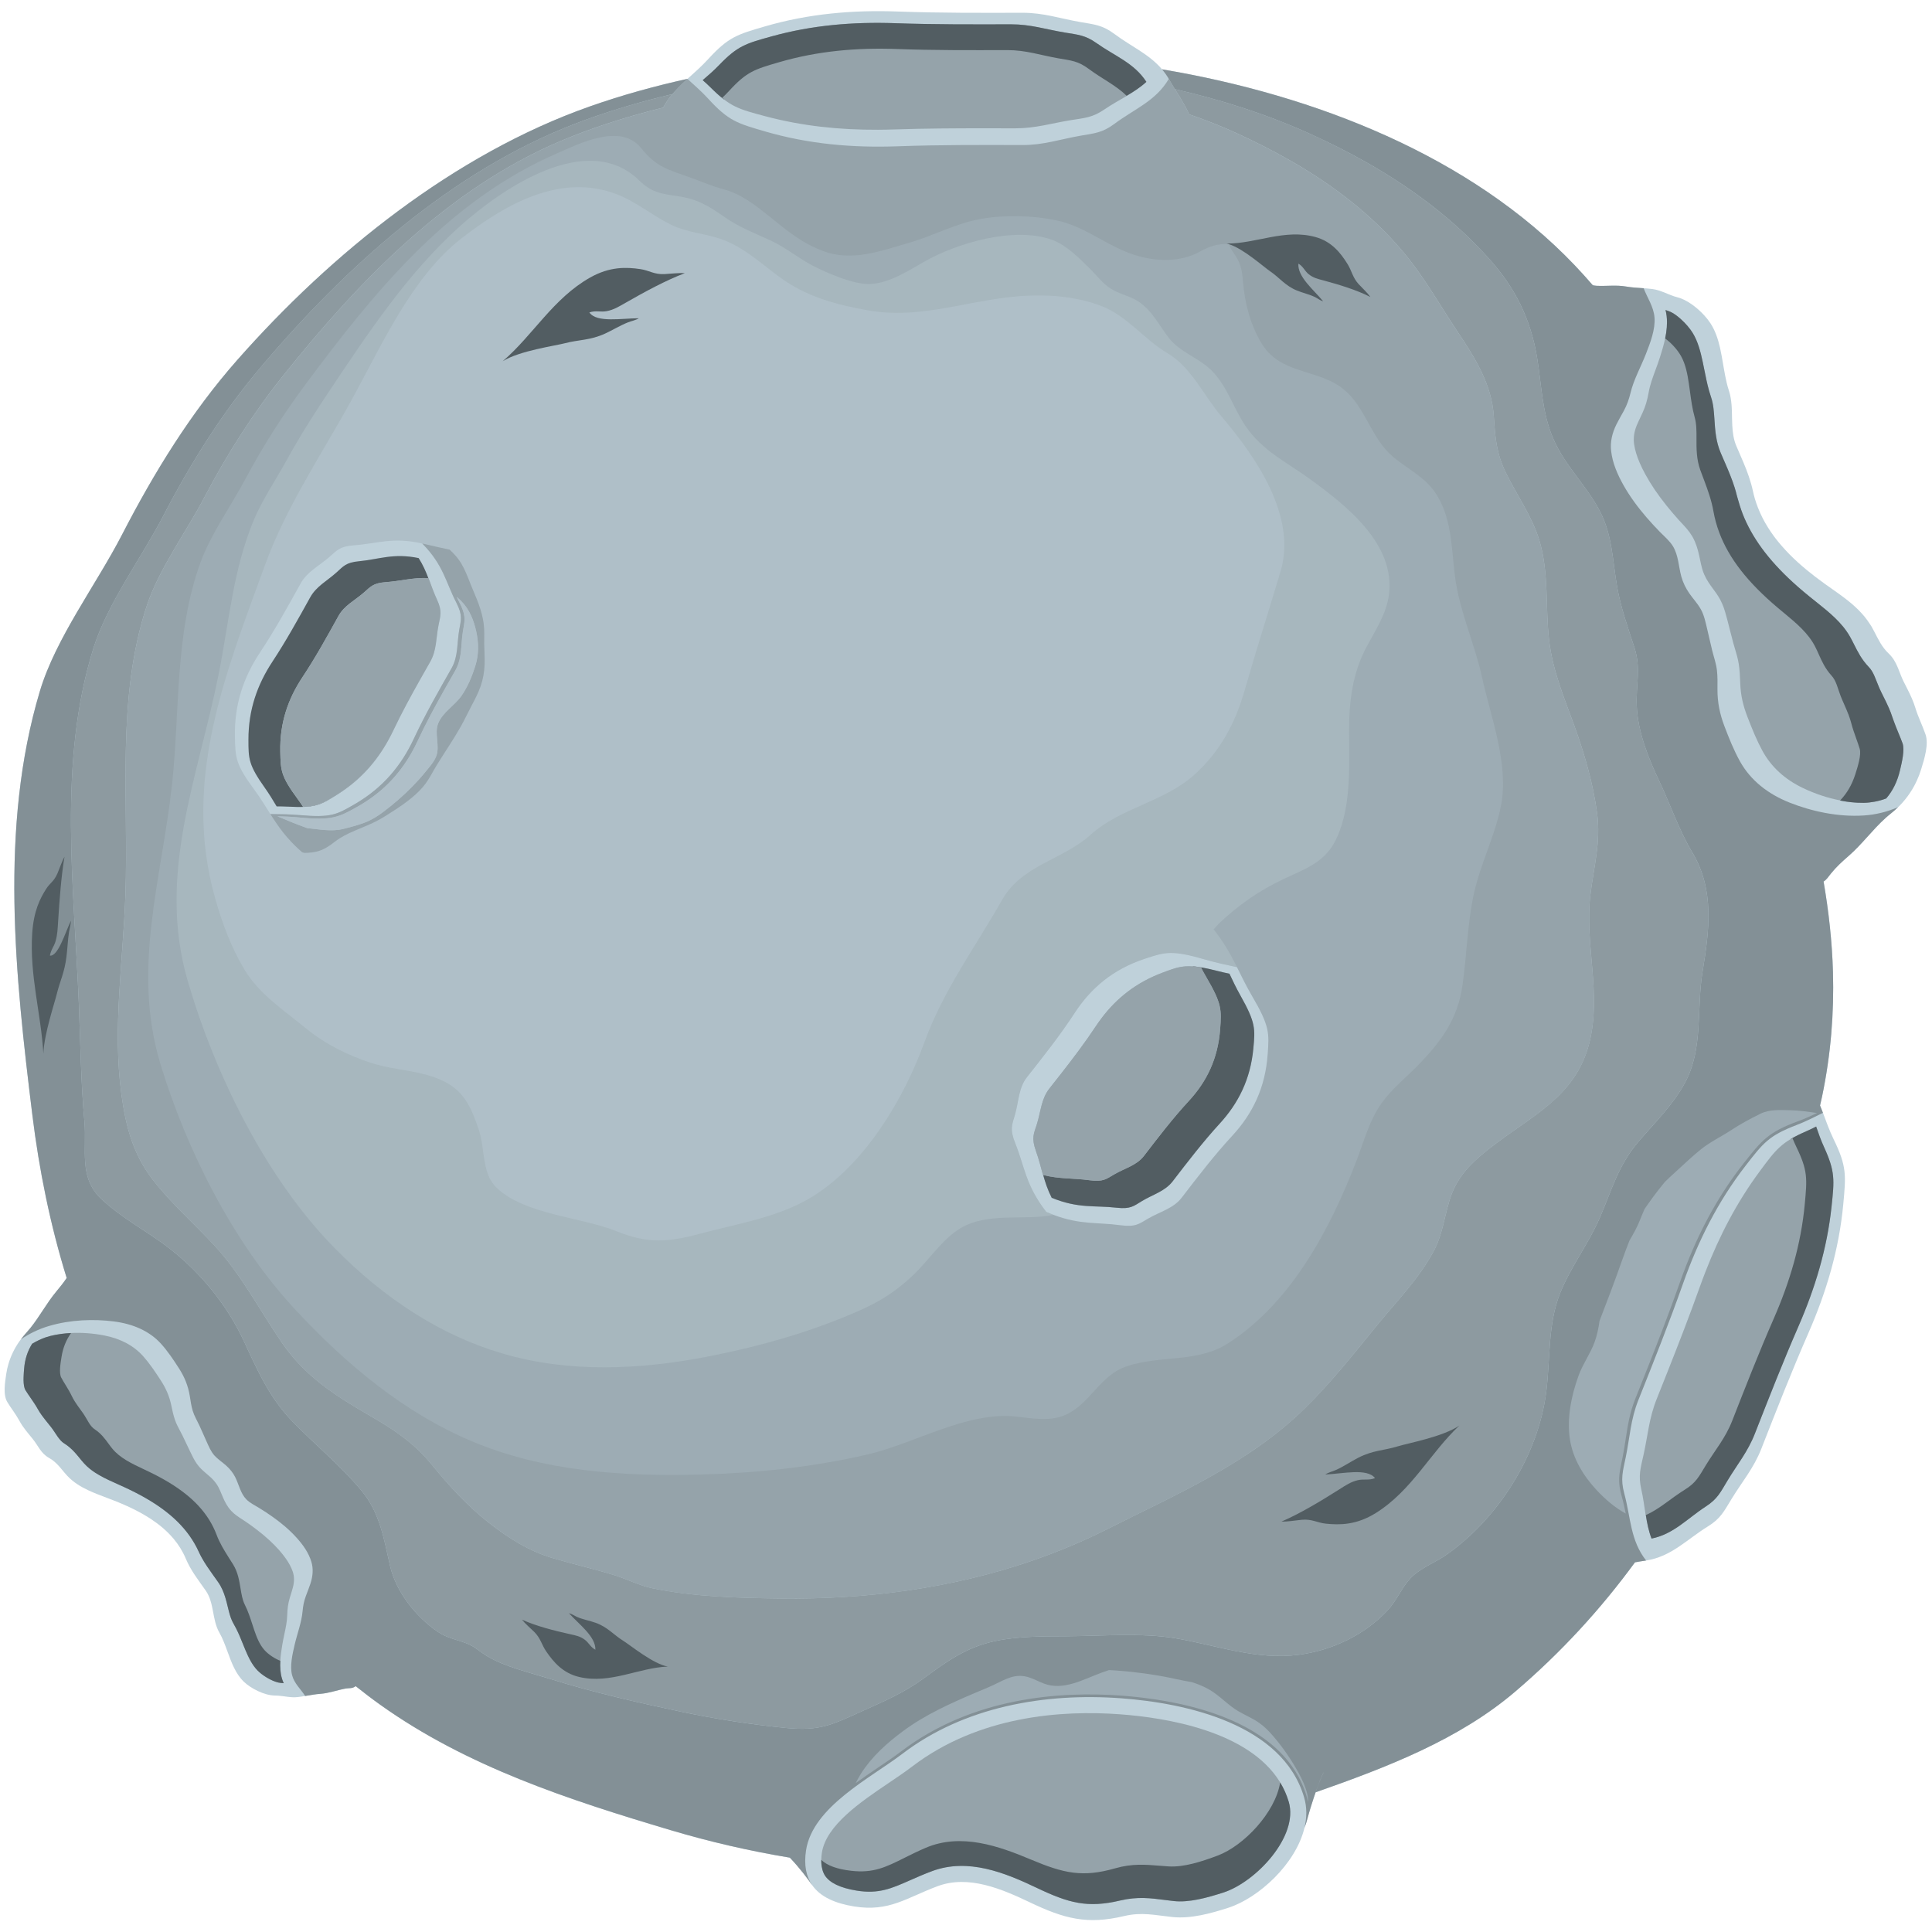 <svg width="92" height="92" viewBox="0 0 92 92" fill="none" xmlns="http://www.w3.org/2000/svg">
<path d="M91.689 34.965C91.541 34.542 91.341 34.144 91.207 33.707C91.114 33.401 90.99 33.135 90.856 32.866C90.789 32.733 90.721 32.598 90.65 32.457C90.559 32.274 90.493 32.095 90.426 31.923C90.38 31.808 90.334 31.695 90.278 31.586C90.251 31.532 90.221 31.478 90.187 31.425C90.12 31.319 90.039 31.217 89.936 31.119C89.604 30.803 89.444 30.445 89.248 30.07C89.204 29.986 89.159 29.901 89.108 29.814C89.086 29.777 89.061 29.744 89.038 29.709C88.72 29.211 88.293 28.823 87.822 28.466C87.519 28.237 87.198 28.019 86.881 27.791C86.284 27.363 85.713 26.901 85.21 26.392C85.082 26.262 84.96 26.128 84.841 25.992C84.743 25.88 84.649 25.766 84.558 25.649C84.523 25.604 84.49 25.558 84.456 25.512C84.362 25.384 84.274 25.254 84.191 25.121C84.001 24.819 83.839 24.502 83.709 24.167C83.655 24.027 83.604 23.885 83.562 23.739C83.529 23.626 83.5 23.511 83.475 23.393C83.37 22.906 83.208 22.469 83.026 22.034C82.953 21.86 82.877 21.686 82.8 21.509C82.761 21.42 82.723 21.331 82.684 21.24C82.55 20.926 82.507 20.597 82.49 20.263C82.484 20.151 82.481 20.04 82.478 19.928C82.475 19.76 82.473 19.591 82.464 19.424C82.459 19.318 82.45 19.212 82.437 19.107C82.416 18.936 82.383 18.766 82.328 18.6C82.286 18.473 82.25 18.341 82.219 18.207C82.123 17.805 82.064 17.38 81.987 16.962C81.962 16.823 81.934 16.684 81.903 16.547C81.808 16.137 81.677 15.745 81.455 15.401C81.377 15.28 81.277 15.151 81.161 15.024C80.813 14.641 80.323 14.269 79.876 14.156C79.824 14.143 79.774 14.128 79.724 14.112C79.624 14.079 79.527 14.04 79.43 14C79.236 13.921 79.044 13.838 78.838 13.791C78.787 13.779 78.735 13.769 78.682 13.763C78.542 13.746 78.403 13.735 78.266 13.725L78.264 13.725H78.264C77.985 13.706 77.708 13.691 77.424 13.643C76.958 13.563 76.488 13.633 76.026 13.609C75.964 13.605 75.905 13.594 75.847 13.583C75.569 13.262 75.284 12.944 74.986 12.631C70.03 7.433 62.647 4.531 55.334 3.301C54.717 2.574 53.868 2.214 53.074 1.622C52.491 1.187 52.13 1.17 51.427 1.047C50.466 0.879 49.688 0.605 48.688 0.608C46.718 0.613 44.733 0.621 42.764 0.549C40.601 0.469 38.505 0.652 36.426 1.257C35.105 1.642 34.689 1.76 33.727 2.811C33.406 3.163 33.066 3.457 32.74 3.754C31.167 4.101 29.612 4.531 28.087 5.069C21.628 7.344 15.779 12.065 11.305 17.135C9.092 19.643 7.337 22.502 5.814 25.455C4.582 27.846 2.658 30.377 1.899 32.912C-0.042 39.395 0.728 46.502 1.541 53.097C1.863 55.716 2.393 58.328 3.175 60.857C3.028 61.078 2.863 61.282 2.68 61.502C2.216 62.06 1.894 62.685 1.441 63.246C1.378 63.324 1.313 63.4 1.245 63.475C0.939 63.809 0.715 64.161 0.556 64.527C0.546 64.549 0.536 64.571 0.527 64.594C0.508 64.639 0.491 64.685 0.474 64.731C0.462 64.764 0.45 64.798 0.439 64.832C0.427 64.871 0.414 64.91 0.402 64.95C0.389 64.995 0.377 65.041 0.366 65.087C0.358 65.117 0.35 65.147 0.343 65.178C0.326 65.256 0.311 65.335 0.299 65.414C0.283 65.513 0.267 65.622 0.253 65.734C0.237 65.86 0.224 65.99 0.221 66.118C0.22 66.178 0.221 66.238 0.224 66.296C0.227 66.354 0.233 66.41 0.243 66.465C0.262 66.574 0.294 66.673 0.344 66.757C0.435 66.909 0.536 67.053 0.636 67.198C0.735 67.343 0.833 67.491 0.919 67.649C1.009 67.815 1.109 67.96 1.217 68.1C1.324 68.239 1.439 68.374 1.556 68.519C1.692 68.686 1.787 68.857 1.899 69.014C1.955 69.092 2.015 69.167 2.085 69.237C2.157 69.306 2.239 69.371 2.339 69.427C2.438 69.483 2.524 69.545 2.602 69.612C2.641 69.645 2.677 69.68 2.713 69.715C2.889 69.892 3.03 70.092 3.213 70.287C3.491 70.581 3.83 70.79 4.2 70.964C4.478 71.095 4.772 71.206 5.071 71.319C5.171 71.356 5.271 71.394 5.371 71.433C5.746 71.578 6.114 71.737 6.463 71.916C6.725 72.05 6.978 72.195 7.215 72.353C7.611 72.617 7.967 72.919 8.261 73.269C8.497 73.549 8.694 73.86 8.841 74.208C9.085 74.787 9.438 75.233 9.795 75.74C9.898 75.887 9.968 76.047 10.021 76.214C10.127 76.547 10.162 76.909 10.252 77.25C10.297 77.421 10.356 77.586 10.444 77.74C10.602 78.016 10.717 78.329 10.832 78.644C11.024 79.169 11.217 79.7 11.606 80.077C11.934 80.394 12.585 80.741 13.111 80.741C13.156 80.741 13.201 80.743 13.245 80.746C13.557 80.767 13.854 80.851 14.177 80.813L14.179 80.813C14.299 80.799 14.418 80.78 14.535 80.76L14.536 80.76H14.536C14.776 80.72 15.013 80.676 15.26 80.659C15.666 80.629 16.057 80.481 16.452 80.409C16.623 80.378 16.775 80.42 16.938 80.293C17.32 80.597 17.706 80.894 18.101 81.175C22.232 84.124 27.084 85.705 31.933 87.15C33.79 87.703 35.689 88.141 37.611 88.46C37.726 88.579 37.842 88.708 37.957 88.842L37.957 88.844C38.148 89.067 38.334 89.3 38.493 89.516L38.494 89.517C38.547 89.59 38.596 89.659 38.642 89.726L38.671 89.763V89.763L38.671 89.763C39.061 90.329 39.773 90.637 40.664 90.782C42.35 91.056 43.17 90.366 44.651 89.817C46.12 89.271 47.704 89.95 49.037 90.586C50.675 91.367 51.763 91.661 53.53 91.241C54.376 91.04 54.992 91.2 55.825 91.287C56.703 91.379 57.657 91.116 58.49 90.847C59.933 90.383 61.704 88.76 62.116 87.044H62.116L62.116 87.044C62.176 86.894 62.223 86.734 62.27 86.567C62.316 86.4 62.361 86.227 62.418 86.05C62.49 85.824 62.567 85.585 62.65 85.347C66.05 84.154 69.469 82.844 72.162 80.545C74.345 78.681 76.231 76.619 77.856 74.397C78.023 74.367 78.181 74.339 78.321 74.32C78.343 74.318 78.364 74.313 78.385 74.31C79.592 74.124 80.317 73.312 81.319 72.693C81.938 72.311 82.086 71.981 82.459 71.372C82.968 70.541 83.509 69.917 83.874 68.986C84.593 67.152 85.315 65.304 86.106 63.499C86.974 61.516 87.574 59.499 87.775 57.344C87.903 55.974 87.946 55.544 87.322 54.263C87.113 53.833 86.963 53.407 86.807 52.993L86.807 52.993L86.785 52.937C86.769 52.894 86.752 52.851 86.735 52.808C86.715 52.758 86.695 52.708 86.675 52.659L86.669 52.643C86.7 52.501 86.735 52.361 86.765 52.218C87.186 50.204 87.34 48.234 87.284 46.283C87.243 44.841 87.083 43.409 86.838 41.978C86.979 41.893 87.077 41.736 87.188 41.597C87.443 41.279 87.725 41.025 88.045 40.746C88.676 40.195 89.16 39.52 89.78 38.96C89.865 38.883 89.954 38.808 90.046 38.735C90.455 38.413 90.776 38.045 91.026 37.641C91.041 37.617 91.057 37.593 91.071 37.568C91.101 37.518 91.129 37.467 91.157 37.415C91.177 37.377 91.197 37.339 91.216 37.3C91.238 37.256 91.26 37.212 91.28 37.167C91.304 37.115 91.326 37.062 91.348 37.008C91.362 36.974 91.377 36.939 91.391 36.904C91.425 36.812 91.457 36.72 91.486 36.626C91.525 36.502 91.567 36.365 91.606 36.222C91.645 36.08 91.681 35.932 91.707 35.785C91.76 35.491 91.772 35.201 91.689 34.965Z" fill="#BFD1DA"/>
<path d="M75.733 42.612C75.897 41.258 76.237 40.108 76.052 38.723C75.863 37.311 75.454 35.901 74.97 34.565C74.48 33.214 73.94 31.948 73.769 30.507C73.581 28.917 73.77 27.287 73.302 25.734C72.955 24.58 72.233 23.591 71.71 22.516C71.254 21.582 71.2 20.845 71.134 19.819C71.036 18.308 70.235 17.033 69.415 15.809C68.553 14.522 67.819 13.186 66.814 11.992C65.304 10.201 63.459 8.798 61.419 7.635C60.638 7.19 59.829 6.78 59.001 6.395C58.23 6.037 57.435 5.724 56.626 5.445L56.627 5.443C56.562 5.296 56.486 5.149 56.405 5.003C56.244 4.711 56.061 4.427 55.903 4.171C55.824 4.044 55.751 3.923 55.689 3.813L55.656 3.758C55.039 4.812 54.018 5.188 53.074 5.893C52.491 6.328 52.13 6.344 51.426 6.467C50.466 6.636 49.687 6.909 48.688 6.907C46.718 6.901 44.733 6.894 42.764 6.966C40.6 7.045 38.505 6.862 36.426 6.257C35.105 5.873 34.689 5.755 33.727 4.703C33.405 4.351 33.063 4.056 32.736 3.758L32.736 3.758C32.58 3.899 32.429 4.042 32.284 4.192L32.283 4.192C32.21 4.267 32.139 4.344 32.07 4.424L32.062 4.433L32.017 4.484C31.855 4.678 31.707 4.889 31.579 5.125C30.101 5.49 28.65 5.938 27.246 6.492C27.07 6.561 26.895 6.633 26.722 6.705C21.307 9.001 17.112 13.357 13.49 17.884C12.047 19.686 10.806 21.639 9.737 23.677C8.867 25.335 7.581 27.078 6.998 28.824C5.526 33.257 6.132 38.067 5.973 42.62C5.862 45.781 5.354 48.955 5.782 52.113C5.988 53.633 6.331 54.959 7.277 56.181C8.154 57.312 9.238 58.258 10.208 59.305C11.494 60.694 12.355 62.378 13.417 63.927C14.536 65.56 15.971 66.466 17.669 67.447C18.82 68.112 19.743 68.74 20.592 69.783C21.392 70.766 22.265 71.716 23.268 72.503C24.199 73.234 25.18 73.861 26.322 74.198C27.296 74.486 28.295 74.712 29.263 75.012C29.873 75.201 30.431 75.501 31.061 75.632C33.037 76.042 35.178 76.096 37.19 76.12C41.229 76.17 45.294 75.644 49.122 74.329C50.386 73.895 51.62 73.377 52.812 72.775C55.996 71.167 59.447 69.695 62.126 67.073C63.399 65.826 64.473 64.454 65.597 63.08C66.534 61.935 67.533 60.93 68.253 59.613C68.676 58.841 68.769 58.017 69.015 57.189C69.336 56.11 69.97 55.452 70.842 54.755C72.819 53.176 75.019 52.3 75.685 49.655C76.276 47.307 75.449 44.957 75.733 42.612Z" fill="#95A3AA"/>
<path d="M80.585 40.592C79.953 39.538 79.534 38.288 79.009 37.186C78.485 36.086 77.992 34.845 77.94 33.615C77.898 32.612 78.15 31.825 77.833 30.849C77.518 29.878 77.173 28.917 77 27.907C76.788 26.675 76.778 25.481 76.186 24.343C75.536 23.093 74.534 22.208 73.963 20.885C73.421 19.631 73.41 18.325 73.192 17.014C72.883 15.168 72.136 13.679 70.9 12.31C69.237 10.458 67.238 8.959 65.042 7.717C64.203 7.242 63.334 6.805 62.445 6.4C60.379 5.46 58.184 4.756 55.95 4.246C56.097 4.481 56.259 4.737 56.405 5.001C56.486 5.147 56.562 5.295 56.627 5.442L56.626 5.444C57.435 5.722 58.23 6.035 59.001 6.394C59.829 6.778 60.638 7.189 61.419 7.633C63.459 8.796 65.304 10.199 66.814 11.991C67.819 13.184 68.553 14.52 69.415 15.807C70.234 17.031 71.036 18.306 71.133 19.817C71.2 20.844 71.254 21.58 71.709 22.515C72.233 23.589 72.954 24.579 73.302 25.732C73.77 27.285 73.581 28.915 73.769 30.505C73.94 31.946 74.48 33.212 74.97 34.564C75.454 35.899 75.863 37.31 76.052 38.721C76.237 40.107 75.897 41.256 75.733 42.611C75.449 44.955 76.275 47.306 75.684 49.653C75.019 52.298 72.819 53.174 70.842 54.754C69.97 55.45 69.336 56.108 69.015 57.188C68.769 58.015 68.675 58.839 68.253 59.611C67.533 60.928 66.534 61.934 65.597 63.078C64.473 64.453 63.399 65.824 62.125 67.071C59.447 69.693 55.996 71.165 52.812 72.773C51.62 73.375 50.385 73.894 49.122 74.328C45.293 75.643 41.229 76.168 37.19 76.119C35.178 76.094 33.036 76.041 31.061 75.63C30.431 75.499 29.873 75.2 29.262 75.01C28.294 74.71 27.296 74.484 26.321 74.196C25.18 73.859 24.198 73.232 23.267 72.502C22.265 71.714 21.392 70.764 20.592 69.781C19.743 68.738 18.82 68.11 17.668 67.445C15.971 66.464 14.536 65.558 13.416 63.925C12.355 62.377 11.494 60.692 10.208 59.303C9.238 58.256 8.153 57.311 7.277 56.179C6.331 54.957 5.988 53.631 5.782 52.112C5.354 48.953 5.862 45.779 5.972 42.618C6.132 38.065 5.526 33.255 6.998 28.822C7.581 27.076 8.867 25.334 9.737 23.675C10.806 21.638 12.047 19.684 13.489 17.882C17.112 13.356 21.307 8.999 26.722 6.704C26.895 6.631 27.07 6.56 27.245 6.49C28.65 5.936 30.101 5.489 31.578 5.124C31.707 4.887 31.855 4.676 32.017 4.483C30.651 4.806 29.303 5.195 27.984 5.67C27.79 5.74 27.596 5.812 27.404 5.886C21.467 8.171 16.448 12.714 12.397 17.508C10.573 19.667 9.071 22.07 7.776 24.565C6.724 26.589 5.119 28.726 4.449 30.867C2.742 36.325 3.534 42.264 3.757 47.858C3.83 49.708 3.852 51.562 4.02 53.407C4.141 54.739 3.73 56.055 4.822 57.092C5.82 58.037 7.07 58.654 8.142 59.505C9.604 60.666 10.825 62.163 11.613 63.863C12.263 65.265 12.832 66.562 13.928 67.691C15.011 68.806 16.21 69.777 17.21 70.978C18.093 72.038 18.277 73.269 18.575 74.567C18.861 75.812 19.811 77 20.863 77.715C21.278 77.998 21.765 78.08 22.225 78.258C22.618 78.41 22.834 78.643 23.178 78.852C24.043 79.376 25.213 79.64 26.173 79.941C28.22 80.582 30.312 81.061 32.409 81.505C34.063 81.854 35.735 82.116 37.417 82.283C39.042 82.444 39.614 82.131 41.039 81.49C42.057 81.031 43.042 80.611 43.956 79.942C45.066 79.129 45.993 78.438 47.401 78.143C48.484 77.915 49.653 77.922 50.762 77.917C52.428 77.909 54.347 77.738 55.983 78.014C57.939 78.345 59.83 79.066 61.853 78.798C63.438 78.587 64.985 77.855 66.081 76.678C66.509 76.219 66.734 75.621 67.15 75.17C67.61 74.672 68.322 74.427 68.873 74.039C71.351 72.295 73.238 69.318 73.628 66.299C73.834 64.705 73.688 63.056 74.307 61.541C74.815 60.296 75.632 59.245 76.168 58.016C76.749 56.683 77.051 55.5 78.023 54.363C78.802 53.452 79.673 52.612 80.246 51.543C81.114 49.923 80.781 48.038 81.074 46.267C81.396 44.319 81.654 42.371 80.585 40.592Z" fill="#8D9AA0"/>
<path d="M70.569 32.234C70.235 30.712 69.575 29.279 69.328 27.735C69.103 26.328 69.201 24.848 68.426 23.582C67.893 22.713 67.049 22.363 66.308 21.728C65.287 20.853 65.022 19.398 64.002 18.554C62.762 17.528 60.952 17.871 60.042 16.299C59.521 15.397 59.272 14.414 59.188 13.395C59.14 12.82 59.073 12.506 58.746 12.048C58.65 11.913 58.568 11.787 58.525 11.629L58.518 11.627C58.023 11.583 57.572 11.739 57.157 11.971C56.093 12.566 54.764 12.456 53.626 11.994C52.483 11.53 51.559 10.762 50.326 10.499C49.183 10.255 47.818 10.222 46.666 10.433C45.49 10.648 44.436 11.23 43.303 11.557C41.956 11.944 40.567 12.482 39.177 11.947C38.126 11.542 37.513 11.006 36.631 10.301C35.944 9.752 35.29 9.234 34.438 9.008C33.908 8.867 33.444 8.662 32.933 8.477C31.823 8.076 31.269 7.975 30.529 7.052C29.561 5.843 27.611 6.825 26.508 7.31C26.351 7.379 26.195 7.45 26.04 7.522C21.142 9.818 17.764 13.983 14.583 18.256C13.513 19.693 12.541 21.206 11.699 22.786C11.01 24.078 10.043 25.426 9.548 26.778C8.31 30.186 8.574 33.877 8.189 37.38C7.693 41.895 6.262 46.126 7.645 50.687C8.888 54.76 11.088 59.148 14.012 62.31C16.515 65.016 19.309 67.308 22.473 68.633C25.866 70.067 29.642 70.315 33.362 70.216C36.036 70.145 38.712 69.865 41.32 69.258C43.557 68.739 46.047 67.204 48.374 67.454C49.134 67.535 49.966 67.701 50.704 67.39C51.89 66.89 52.354 65.519 53.608 65.078C55.218 64.511 56.995 64.921 58.478 63.968C61.498 62.031 63.352 58.505 64.601 55.255C64.957 54.33 65.204 53.361 65.784 52.541C66.271 51.853 66.957 51.312 67.54 50.711C68.649 49.567 69.411 48.523 69.642 46.922C69.853 45.457 69.869 43.996 70.189 42.543C70.501 41.126 71.197 39.781 71.474 38.374C71.864 36.395 70.989 34.148 70.569 32.234Z" fill="#9DACB4"/>
<path d="M88.755 38.832C87.528 38.912 86.268 38.636 85.212 38.217C84.187 37.809 83.364 37.161 82.863 36.267C82.564 35.733 82.331 35.147 82.114 34.577C81.897 34.005 81.78 33.447 81.784 32.821C81.786 32.516 81.794 32.211 81.758 31.912C81.72 31.59 81.609 31.284 81.532 30.972C81.449 30.635 81.376 30.295 81.295 29.957C81.218 29.637 81.152 29.298 80.99 29.01C80.84 28.741 80.622 28.512 80.446 28.259C80.275 28.012 80.144 27.747 80.064 27.459C79.93 26.976 79.929 26.445 79.663 26.01C79.504 25.751 79.255 25.546 79.04 25.326C78.822 25.102 78.61 24.873 78.407 24.638C77.993 24.158 77.615 23.649 77.308 23.103C77.027 22.602 76.785 22.054 76.72 21.473C76.671 21.043 76.768 20.62 76.977 20.201C77.084 19.986 77.208 19.776 77.325 19.563C77.48 19.279 77.572 19.005 77.645 18.705C77.796 18.079 78.13 17.482 78.371 16.87C78.587 16.318 78.831 15.684 78.786 15.119C78.746 14.604 78.445 14.189 78.269 13.726L78.264 13.725C77.984 13.706 77.707 13.691 77.424 13.643C76.958 13.563 76.487 13.633 76.026 13.609C75.963 13.605 75.905 13.594 75.847 13.582C75.569 13.262 75.284 12.943 74.986 12.631C70.03 7.433 62.647 4.531 55.333 3.301C55.463 3.453 55.583 3.621 55.689 3.812C55.751 3.922 55.824 4.043 55.903 4.17C55.918 4.195 55.935 4.221 55.95 4.246C58.184 4.757 60.379 5.46 62.445 6.401C63.334 6.806 64.203 7.243 65.042 7.717C67.239 8.959 69.238 10.458 70.9 12.311C72.137 13.68 72.884 15.168 73.192 17.015C73.411 18.326 73.421 19.632 73.963 20.885C74.534 22.208 75.536 23.094 76.186 24.344C76.778 25.481 76.788 26.676 77 27.908C77.173 28.917 77.518 29.878 77.833 30.849C78.15 31.826 77.898 32.613 77.94 33.616C77.992 34.845 78.485 36.087 79.009 37.187C79.534 38.288 79.953 39.538 80.586 40.592C81.654 42.372 81.396 44.319 81.074 46.267C80.781 48.038 81.115 49.923 80.246 51.543C79.673 52.612 78.803 53.452 78.024 54.363C77.051 55.5 76.749 56.683 76.168 58.017C75.632 59.245 74.815 60.297 74.307 61.541C73.689 63.057 73.834 64.705 73.628 66.299C73.238 69.318 71.351 72.295 68.873 74.039C68.322 74.427 67.61 74.672 67.15 75.17C66.734 75.621 66.509 76.219 66.081 76.678C64.985 77.855 63.438 78.587 61.853 78.798C59.831 79.067 57.939 78.345 55.983 78.015C54.347 77.739 52.428 77.909 50.762 77.917C49.654 77.922 48.485 77.915 47.401 78.143C45.993 78.439 45.066 79.129 43.956 79.942C43.042 80.611 42.058 81.032 41.039 81.49C39.615 82.131 39.042 82.444 37.417 82.283C35.735 82.117 34.063 81.855 32.409 81.505C30.312 81.061 28.22 80.582 26.173 79.941C25.213 79.641 24.043 79.376 23.178 78.852C22.834 78.644 22.618 78.411 22.225 78.258C21.765 78.08 21.278 77.998 20.863 77.715C19.811 77 18.861 75.813 18.575 74.568C18.277 73.27 18.093 72.038 17.21 70.978C16.21 69.777 15.011 68.807 13.928 67.691C12.832 66.563 12.263 65.266 11.613 63.863C10.825 62.164 9.604 60.666 8.142 59.505C7.07 58.654 5.82 58.038 4.823 57.092C3.73 56.056 4.141 54.739 4.02 53.407C3.852 51.562 3.83 49.708 3.757 47.858C3.535 42.264 2.742 36.325 4.449 30.867C5.12 28.727 6.724 26.59 7.776 24.565C9.071 22.07 10.573 19.667 12.397 17.509C16.448 12.715 21.468 8.172 27.404 5.886C27.597 5.812 27.79 5.741 27.984 5.67C29.303 5.196 30.651 4.806 32.017 4.483L32.062 4.432L32.07 4.423C32.139 4.343 32.21 4.266 32.283 4.191L32.284 4.19C32.429 4.041 32.58 3.898 32.736 3.756L32.736 3.757L32.74 3.754C31.166 4.101 29.612 4.531 28.086 5.068C21.628 7.344 15.779 12.065 11.305 17.135C9.092 19.643 7.337 22.501 5.814 25.455C4.582 27.845 2.658 30.377 1.899 32.912C-0.042 39.395 0.728 46.501 1.541 53.097C1.863 55.715 2.392 58.327 3.175 60.856C3.028 61.078 2.863 61.282 2.68 61.502C2.216 62.059 1.894 62.684 1.441 63.246C1.378 63.324 1.313 63.4 1.244 63.475C1.154 63.574 1.073 63.675 0.996 63.777C1.401 63.503 1.846 63.286 2.328 63.144C3.359 62.838 4.465 62.805 5.417 62.925C6.341 63.042 7.126 63.388 7.669 63.99C7.993 64.349 8.268 64.763 8.527 65.167C8.786 65.572 8.959 65.987 9.038 66.479C9.076 66.718 9.109 66.96 9.179 67.187C9.254 67.432 9.388 67.65 9.494 67.879C9.609 68.127 9.716 68.379 9.829 68.628C9.937 68.864 10.037 69.117 10.212 69.311C10.376 69.492 10.591 69.629 10.774 69.793C10.951 69.952 11.097 70.134 11.203 70.344C11.38 70.697 11.45 71.113 11.734 71.401C11.903 71.573 12.141 71.684 12.352 71.815C12.567 71.947 12.777 72.084 12.98 72.229C13.395 72.523 13.783 72.847 14.116 73.216C14.42 73.552 14.698 73.935 14.829 74.377C14.927 74.705 14.901 75.056 14.778 75.426C14.715 75.616 14.637 75.805 14.567 75.995C14.472 76.249 14.43 76.481 14.408 76.731C14.361 77.252 14.156 77.787 14.032 78.315C13.921 78.79 13.797 79.335 13.909 79.77C14.011 80.166 14.321 80.432 14.531 80.761L14.536 80.76C14.776 80.72 15.013 80.676 15.26 80.658C15.666 80.629 16.056 80.48 16.452 80.408C16.622 80.377 16.775 80.42 16.937 80.293C17.319 80.597 17.706 80.893 18.101 81.175C22.232 84.124 27.084 85.705 31.933 87.149C33.789 87.703 35.689 88.141 37.611 88.46C37.726 88.579 37.842 88.708 37.957 88.842C38.149 89.066 38.334 89.299 38.493 89.516L38.494 89.517C38.546 89.589 38.596 89.659 38.642 89.726L38.671 89.763V89.763C38.392 89.358 38.276 88.823 38.382 88.117C38.695 86.036 41.461 84.666 42.97 83.515C45.918 81.265 49.76 80.603 53.389 80.871C56.487 81.1 61.069 82.1 62.099 85.583C62.241 86.061 62.233 86.556 62.116 87.044H62.116L62.116 87.044C62.176 86.894 62.223 86.734 62.269 86.567C62.316 86.4 62.361 86.227 62.418 86.05C62.587 85.519 62.773 84.921 63.024 84.401L63.027 84.403C62.883 84.702 62.761 85.025 62.65 85.347C66.049 84.154 69.469 82.844 72.162 80.545C74.345 78.681 76.231 76.619 77.856 74.397C78.023 74.367 78.181 74.339 78.321 74.32C78.343 74.317 78.363 74.313 78.385 74.309C77.63 73.349 77.656 72.261 77.348 71.124C77.157 70.422 77.275 70.08 77.419 69.38C77.615 68.426 77.647 67.601 78.017 66.672C78.746 64.842 79.482 62.999 80.138 61.141C80.859 59.1 81.8 57.218 83.126 55.507C83.969 54.419 84.232 54.076 85.563 53.568C86.009 53.397 86.409 53.188 86.806 52.993L86.807 52.993L86.785 52.937C86.768 52.894 86.752 52.851 86.735 52.808C86.715 52.758 86.695 52.708 86.675 52.659C86.659 52.621 86.644 52.584 86.629 52.547C86.642 52.579 86.655 52.611 86.669 52.643C86.7 52.501 86.735 52.36 86.765 52.218C87.186 50.204 87.339 48.234 87.284 46.283C87.243 44.841 87.083 43.409 86.837 41.978C86.979 41.893 87.077 41.736 87.188 41.597C87.443 41.279 87.725 41.025 88.045 40.746C88.676 40.194 89.159 39.52 89.78 38.96C89.865 38.883 89.954 38.807 90.046 38.735C90.167 38.639 90.278 38.538 90.385 38.435C89.874 38.656 89.328 38.795 88.755 38.832Z" fill="#839096"/>
<path d="M54.589 3.898C54.013 3.001 53.082 2.669 52.22 2.056C51.678 1.671 51.343 1.656 50.689 1.547C49.796 1.398 49.072 1.155 48.142 1.158C46.31 1.162 44.465 1.169 42.634 1.105C40.622 1.035 38.674 1.197 36.741 1.733C35.513 2.074 35.126 2.179 34.232 3.11C33.981 3.371 33.718 3.596 33.461 3.817C33.586 3.926 33.71 4.038 33.831 4.159C34.763 5.091 35.166 5.195 36.446 5.536C38.209 6.005 39.986 6.188 41.808 6.179C42.071 6.178 42.336 6.173 42.601 6.164C44.029 6.116 45.466 6.108 46.898 6.109C47.374 6.109 47.849 6.11 48.324 6.111H48.339C49.307 6.114 50.062 5.871 50.992 5.722C51.674 5.613 52.023 5.599 52.588 5.213C52.942 4.971 53.307 4.773 53.657 4.567L53.651 4.562C53.986 4.364 54.307 4.158 54.589 3.898Z" fill="#95A3AA"/>
<path d="M90.598 35.397C90.537 35.229 90.468 35.064 90.395 34.888C90.32 34.706 90.244 34.516 90.173 34.319C90.15 34.254 90.124 34.191 90.103 34.123C90.082 34.058 90.059 33.993 90.034 33.926C90.008 33.859 89.981 33.791 89.95 33.721C89.87 33.535 89.779 33.353 89.683 33.16L89.579 32.95C89.546 32.885 89.517 32.82 89.489 32.756C89.477 32.727 89.466 32.699 89.454 32.669C89.425 32.598 89.395 32.527 89.368 32.457C89.351 32.416 89.334 32.376 89.318 32.336C89.302 32.295 89.286 32.254 89.269 32.214C89.201 32.057 89.137 31.942 89.061 31.844C89.035 31.812 89.009 31.781 88.98 31.751C88.649 31.404 88.467 31.043 88.292 30.694C88.227 30.564 88.165 30.442 88.095 30.319C87.904 29.98 87.656 29.689 87.375 29.419C87.094 29.148 86.78 28.898 86.457 28.64C86.356 28.56 86.255 28.48 86.155 28.398C85.961 28.241 85.776 28.085 85.6 27.93C84.365 26.843 83.553 25.795 83.065 24.669C82.954 24.411 82.865 24.146 82.788 23.88C82.763 23.792 82.733 23.703 82.712 23.614C82.679 23.478 82.642 23.345 82.601 23.214C82.478 22.822 82.32 22.447 82.147 22.046L82.089 21.914L82.03 21.778L81.936 21.56C81.822 21.292 81.756 21.021 81.715 20.756C81.694 20.624 81.679 20.494 81.668 20.366C81.657 20.238 81.649 20.114 81.641 19.993C81.628 19.8 81.616 19.613 81.593 19.433C81.581 19.343 81.567 19.255 81.549 19.169C81.53 19.083 81.508 18.999 81.48 18.917C81.444 18.811 81.411 18.704 81.381 18.597C81.291 18.273 81.225 17.942 81.16 17.62C81.056 17.1 80.958 16.609 80.773 16.182C80.722 16.063 80.667 15.957 80.606 15.857C80.537 15.746 80.453 15.632 80.359 15.522C80.312 15.467 80.262 15.413 80.212 15.361C79.959 15.1 79.672 14.885 79.463 14.817C79.411 14.8 79.36 14.781 79.311 14.762C79.333 14.852 79.351 14.948 79.363 15.049L79.364 15.056C79.374 15.142 79.379 15.229 79.38 15.316L79.378 15.378C79.378 15.447 79.376 15.516 79.371 15.585L79.366 15.632C79.359 15.706 79.352 15.78 79.341 15.853L79.337 15.874C79.324 15.956 79.309 16.037 79.293 16.117C79.226 16.437 79.131 16.739 79.051 16.994C78.984 17.207 78.907 17.416 78.833 17.617C78.697 17.985 78.569 18.334 78.509 18.68C78.442 19.061 78.352 19.362 78.216 19.656C78.185 19.723 78.154 19.79 78.122 19.857C78.058 19.991 77.998 20.118 77.945 20.244C77.814 20.56 77.771 20.86 77.816 21.161C77.857 21.436 77.945 21.726 78.084 22.048C78.158 22.218 78.246 22.397 78.353 22.593C78.612 23.069 78.938 23.55 79.349 24.064C79.526 24.285 79.714 24.507 79.925 24.743C79.973 24.796 80.023 24.849 80.073 24.903C80.241 25.081 80.432 25.284 80.58 25.535C80.627 25.615 80.67 25.701 80.709 25.79C80.836 26.084 80.897 26.376 80.956 26.657C80.989 26.815 81.02 26.964 81.061 27.102C81.087 27.188 81.118 27.274 81.154 27.358C81.212 27.49 81.283 27.622 81.368 27.749C81.427 27.839 81.49 27.925 81.554 28.012C81.677 28.178 81.804 28.351 81.914 28.553C81.949 28.619 81.982 28.686 82.011 28.754C82.121 29.008 82.189 29.272 82.25 29.505L82.281 29.624C82.321 29.776 82.359 29.928 82.398 30.081C82.444 30.263 82.49 30.445 82.539 30.627C82.564 30.719 82.592 30.811 82.62 30.903C82.688 31.129 82.758 31.363 82.798 31.62C82.844 31.913 82.855 32.197 82.866 32.472L82.87 32.577C82.892 33.095 82.999 33.587 83.208 34.127C83.312 34.399 83.427 34.69 83.552 34.979C83.679 35.273 83.801 35.525 83.924 35.751C84.338 36.513 84.985 37.108 85.846 37.521C86.438 37.805 87.044 38.002 87.626 38.115L87.622 38.12C87.703 38.136 87.783 38.15 87.863 38.162C87.893 38.167 87.922 38.172 87.952 38.176C88.019 38.185 88.086 38.194 88.152 38.201C88.203 38.206 88.253 38.21 88.304 38.214C88.353 38.218 88.402 38.222 88.451 38.224C88.552 38.229 88.653 38.231 88.751 38.23H88.754C88.922 38.227 89.09 38.208 89.255 38.178C89.447 38.143 89.636 38.092 89.82 38.021C90.136 37.653 90.351 37.213 90.476 36.681C90.569 36.287 90.707 35.701 90.598 35.397Z" fill="#95A3AA"/>
<path d="M86.858 54.621C86.707 54.292 86.595 53.965 86.484 53.645C86.336 53.721 86.186 53.795 86.029 53.863C84.821 54.388 84.575 54.724 83.788 55.789C82.703 57.257 81.881 58.842 81.22 60.54C81.124 60.785 81.032 61.033 80.942 61.283C80.462 62.629 79.942 63.968 79.415 65.3C79.24 65.742 79.064 66.184 78.888 66.625L78.883 66.639C78.525 67.539 78.473 68.329 78.27 69.249C78.121 69.923 78.006 70.254 78.157 70.921C78.252 71.339 78.302 71.751 78.365 72.152L78.372 72.148C78.433 72.533 78.507 72.907 78.645 73.265C79.69 73.059 80.341 72.315 81.228 71.739C81.786 71.376 81.923 71.07 82.265 70.501C82.731 69.725 83.223 69.141 83.562 68.276C84.231 66.57 84.903 64.852 85.635 63.172C86.439 61.327 87.005 59.455 87.216 57.461C87.351 56.193 87.396 55.795 86.858 54.621Z" fill="#95A3AA"/>
<path d="M62.385 22.817C61.258 21.996 60.121 21.479 59.311 20.287C58.731 19.433 58.431 18.367 57.68 17.63C57.061 17.022 56.197 16.783 55.657 16.089C55.178 15.473 54.872 14.789 54.188 14.344C53.779 14.078 53.295 14.008 52.883 13.739C52.509 13.496 52.265 13.161 51.955 12.851C51.438 12.336 50.799 11.673 50.094 11.419C48.307 10.775 45.593 11.561 44.014 12.46C43.247 12.897 42.367 13.473 41.453 13.524C40.69 13.568 39.362 12.998 38.684 12.642C38.004 12.285 37.408 11.781 36.702 11.455C35.941 11.105 35.204 10.825 34.512 10.342C33.722 9.791 33.195 9.47 32.237 9.335C31.438 9.223 31.005 9.147 30.43 8.586C27.942 6.161 23.82 9.049 21.898 10.777C19.398 13.023 17.532 15.857 15.675 18.63C14.964 19.691 14.275 20.775 13.661 21.897C13.152 22.823 12.505 23.777 12.098 24.734C11.094 27.116 10.902 29.677 10.405 32.141C9.407 37.091 7.468 41.654 8.94 46.713C10.235 51.148 12.646 56.08 15.921 59.418C18.289 61.832 20.979 63.59 23.93 64.453C27.078 65.382 30.485 65.237 33.838 64.572C36.242 64.095 38.615 63.423 40.861 62.436C41.92 61.971 42.646 61.505 43.467 60.736C44.192 60.057 44.87 59.007 45.725 58.493C47.04 57.703 48.749 58.14 50.17 57.85C50.059 57.808 49.944 57.761 49.825 57.709C48.835 56.434 48.8 55.573 48.35 54.45C48.072 53.758 48.195 53.559 48.33 53.089C48.514 52.448 48.502 51.802 48.901 51.296C49.688 50.299 50.483 49.297 51.178 48.23C51.943 47.058 52.987 46.158 54.518 45.653C55.491 45.331 55.794 45.227 57.405 45.696C57.945 45.853 58.425 45.949 58.903 46.054L58.904 46.054C58.879 46.005 58.854 45.956 58.83 45.907L58.823 45.894C58.791 45.832 58.759 45.769 58.726 45.707L58.703 45.665C58.671 45.603 58.638 45.541 58.603 45.479L58.602 45.475C58.494 45.28 58.375 45.081 58.242 44.878C58.227 44.855 58.212 44.833 58.197 44.81C58.16 44.754 58.121 44.698 58.081 44.641C58.063 44.616 58.045 44.591 58.026 44.565C57.984 44.507 57.942 44.45 57.897 44.391L57.857 44.339C57.836 44.312 57.814 44.284 57.792 44.257C57.955 44.067 58.139 43.879 58.356 43.689C59.392 42.783 60.262 42.237 61.58 41.647C62.708 41.142 63.362 40.749 63.802 39.547C64.34 38.076 64.243 36.343 64.242 34.802C64.241 33.399 64.401 32.06 65.077 30.799C65.491 30.027 66.023 29.219 66.14 28.327C66.457 25.901 64.107 24.071 62.385 22.817Z" fill="#A7B7BE"/>
<path d="M58.157 19.821C57.31 18.825 56.736 17.494 55.601 16.824C54.466 16.154 53.677 15.036 52.419 14.561C51.685 14.284 50.9 14.139 50.107 14.089C49.372 14.043 48.631 14.079 47.918 14.167C45.671 14.445 43.608 15.19 41.309 14.775C39.774 14.498 38.389 14.126 37.113 13.188C36.239 12.546 35.457 11.801 34.419 11.415C33.587 11.106 32.752 11.093 31.94 10.694C31.064 10.264 30.295 9.607 29.382 9.255C26.677 8.212 24.036 9.748 21.97 11.355C19.618 13.184 18.171 16.447 16.767 19.003C15.329 21.622 13.648 24.088 12.621 26.901C10.709 32.14 8.674 37.18 10.235 42.738C10.572 43.939 11.002 45.111 11.649 46.184C12.358 47.359 13.542 48.126 14.581 48.979C15.481 49.718 16.607 50.275 17.712 50.627C18.861 50.992 20.087 50.956 21.179 51.511C22.136 51.998 22.473 52.823 22.802 53.806C23.102 54.698 22.934 55.865 23.633 56.546C24.957 57.839 27.689 57.952 29.376 58.636C30.834 59.228 31.831 59.154 33.323 58.751C35.109 58.268 37.046 57.981 38.65 57.003C41.165 55.469 43.033 52.35 44.02 49.631C44.919 47.157 46.435 45.118 47.719 42.851C48.662 41.184 50.608 40.95 51.935 39.749C53.374 38.447 55.47 38.19 56.926 36.846C58.13 35.734 58.827 34.42 59.272 32.863C59.814 30.968 60.416 29.097 60.979 27.208C61.766 24.565 59.788 21.737 58.157 19.821Z" fill="#AFBFC8"/>
<path d="M52.22 2.056C51.678 1.671 51.343 1.656 50.689 1.547C49.796 1.398 49.072 1.155 48.142 1.158C46.31 1.162 44.465 1.169 42.634 1.105C40.622 1.035 38.674 1.197 36.741 1.733C35.513 2.074 35.126 2.179 34.232 3.11C33.981 3.371 33.718 3.596 33.461 3.817C33.586 3.926 33.71 4.038 33.831 4.159C34.072 4.4 34.277 4.585 34.471 4.733L34.477 4.722C34.449 4.7 34.422 4.681 34.393 4.658C34.5 4.556 34.606 4.452 34.71 4.338C35.562 3.407 35.93 3.303 37.101 2.962C38.942 2.426 40.799 2.264 42.715 2.334C44.46 2.398 46.218 2.391 47.964 2.386C48.849 2.384 49.539 2.627 50.39 2.776C51.014 2.885 51.333 2.899 51.85 3.285C52.471 3.749 53.129 4.053 53.651 4.562C53.986 4.364 54.307 4.158 54.589 3.898C54.013 3.001 53.082 2.669 52.22 2.056Z" fill="#525D62"/>
<path d="M16.893 38.294C18.239 37.514 19.11 36.454 19.702 35.187C20.241 34.034 20.877 32.924 21.504 31.82C21.823 31.26 21.756 30.646 21.868 29.999C21.949 29.524 22.044 29.311 21.732 28.705C21.226 27.722 21.119 26.907 20.11 25.885C18.712 25.555 17.961 25.889 16.858 25.967C16.178 26.016 16.045 26.208 15.682 26.525C15.187 26.957 14.629 27.219 14.317 27.783C13.701 28.893 13.083 30.013 12.379 31.074C11.606 32.239 11.153 33.534 11.187 35.09C11.209 36.079 11.213 36.389 12.109 37.603C12.409 38.011 12.639 38.392 12.875 38.767C13.318 38.774 13.763 38.771 14.267 38.816C15.771 38.949 16.037 38.791 16.893 38.294ZM13.682 38.41C13.505 38.4 13.338 38.398 13.175 38.398C13.003 38.112 12.829 37.82 12.611 37.512C11.83 36.412 11.833 36.128 11.831 35.219C11.83 33.789 12.26 32.59 12.975 31.505C13.626 30.516 14.201 29.475 14.774 28.443C15.064 27.919 15.57 27.667 16.021 27.261C16.353 26.963 16.475 26.784 17.086 26.726C18.058 26.635 18.731 26.325 19.936 26.576C20.144 26.901 20.277 27.213 20.397 27.529L20.406 27.529C20.531 27.857 20.641 28.189 20.805 28.543C21.067 29.108 20.974 29.314 20.883 29.767C20.759 30.385 20.798 30.965 20.489 31.507L20.485 31.516L20.485 31.516C20.333 31.782 20.182 32.048 20.031 32.316C19.578 33.12 19.134 33.933 18.738 34.766C18.665 34.921 18.587 35.072 18.505 35.221C17.94 36.251 17.171 37.133 16.079 37.823C15.286 38.324 15.039 38.483 13.682 38.41Z" fill="#BFD1DA"/>
<path d="M23.031 29.685C22.99 29.381 22.906 29.077 22.797 28.774C22.682 28.457 22.539 28.144 22.413 27.828C22.281 27.495 22.156 27.155 21.967 26.834C21.826 26.595 21.632 26.379 21.415 26.176C20.963 26.072 20.53 25.986 20.183 25.899L20.163 25.895L20.11 25.883C21.119 26.905 21.225 27.72 21.732 28.702C22.044 29.309 21.949 29.522 21.867 29.997C21.756 30.644 21.823 31.257 21.504 31.817C20.876 32.921 20.241 34.032 19.702 35.185C19.11 36.451 18.239 37.512 16.893 38.292C16.037 38.788 15.771 38.946 14.267 38.813C13.763 38.769 13.318 38.771 12.875 38.764L12.877 38.768C12.918 38.833 12.96 38.898 13.002 38.962L13.036 39.014C13.07 39.067 13.105 39.119 13.141 39.171L13.182 39.231C13.219 39.286 13.258 39.341 13.298 39.396L13.331 39.442C13.382 39.511 13.435 39.581 13.491 39.651L13.517 39.684C13.564 39.742 13.612 39.8 13.662 39.858C13.682 39.881 13.702 39.904 13.723 39.926C13.765 39.974 13.808 40.022 13.853 40.07C13.877 40.095 13.901 40.121 13.925 40.146C13.973 40.195 14.023 40.244 14.073 40.294C14.097 40.317 14.12 40.34 14.145 40.363C14.22 40.434 14.298 40.506 14.381 40.579L14.385 40.582C14.413 40.591 14.44 40.599 14.467 40.606L14.492 40.614C14.745 40.612 14.993 40.588 15.217 40.512C15.499 40.416 15.726 40.252 15.945 40.082C16.507 39.644 17.25 39.444 17.899 39.116C18.199 38.965 18.476 38.782 18.753 38.603C19.049 38.412 19.339 38.212 19.606 37.99C19.855 37.784 20.088 37.559 20.275 37.302C20.477 37.024 20.627 36.712 20.807 36.42C21.183 35.812 21.589 35.222 21.941 34.599C22.116 34.289 22.266 33.967 22.431 33.652C22.599 33.331 22.773 33.011 22.891 32.665C23.002 32.342 23.064 31.997 23.076 31.644C23.087 31.316 23.062 30.981 23.058 30.65C23.055 30.328 23.076 30.013 23.031 29.685ZM22.641 31.684C22.487 32.185 22.277 32.697 21.979 33.126C21.653 33.596 21.105 33.889 20.873 34.428C20.663 34.918 20.964 35.519 20.771 36.012C20.664 36.287 20.454 36.514 20.27 36.741C20.073 36.986 19.861 37.22 19.639 37.447C19.208 37.889 18.735 38.296 18.233 38.674C17.96 38.88 17.679 39.053 17.341 39.179C17.02 39.299 16.679 39.389 16.338 39.473C15.805 39.606 15.206 39.493 14.625 39.431C14.155 39.265 13.682 39.068 13.21 38.87C13.531 38.878 13.861 38.889 14.218 38.924C15.828 39.084 16.149 38.904 17.008 38.421L17.018 38.415C18.137 37.786 18.985 36.938 19.611 35.825C19.708 35.652 19.801 35.47 19.888 35.282C20.297 34.404 20.757 33.565 21.152 32.861C21.313 32.575 21.475 32.29 21.637 32.005L21.686 31.92L21.691 31.911C21.915 31.511 21.948 31.093 21.982 30.649C21.996 30.458 22.012 30.261 22.044 30.063C22.053 30.009 22.061 29.958 22.07 29.91C22.139 29.52 22.185 29.262 21.868 28.666C21.824 28.584 21.786 28.504 21.747 28.423C21.82 28.485 21.892 28.548 21.959 28.617C22.37 29.036 22.559 29.544 22.672 30.044C22.801 30.612 22.801 31.169 22.641 31.684Z" fill="#95A3AA"/>
<path d="M18.505 35.222C17.94 36.248 17.173 37.126 16.083 37.814C15.462 38.207 15.174 38.389 14.428 38.414C14.345 38.289 14.26 38.162 14.163 38.032C13.37 36.956 13.367 36.681 13.347 35.805C13.316 34.427 13.718 33.279 14.403 32.247C15.027 31.308 15.574 30.315 16.119 29.331C16.396 28.832 16.891 28.6 17.329 28.217C17.651 27.936 17.768 27.766 18.371 27.723C19.097 27.671 19.652 27.497 20.397 27.529C20.277 27.214 20.143 26.901 19.936 26.576C18.731 26.326 18.058 26.636 17.086 26.727C16.475 26.785 16.352 26.964 16.021 27.262C15.569 27.668 15.064 27.919 14.773 28.443C14.2 29.476 13.626 30.517 12.975 31.505C12.26 32.591 11.829 33.79 11.831 35.22C11.832 36.129 11.83 36.413 12.61 37.513C12.829 37.821 13.003 38.113 13.174 38.399C13.338 38.399 13.505 38.401 13.682 38.41C15.039 38.484 15.285 38.324 16.078 37.823C17.171 37.133 17.94 36.252 18.505 35.222Z" fill="#525D62"/>
<path d="M18.371 27.721C17.768 27.764 17.651 27.935 17.329 28.215C16.891 28.598 16.396 28.83 16.119 29.329C15.574 30.313 15.027 31.306 14.403 32.245C13.718 33.277 13.317 34.425 13.347 35.803C13.367 36.68 13.37 36.954 14.164 38.03C14.26 38.16 14.346 38.287 14.429 38.412C15.175 38.387 15.463 38.205 16.084 37.812C17.173 37.124 17.941 36.246 18.505 35.22C18.587 35.071 18.664 34.919 18.738 34.765C19.134 33.931 19.578 33.119 20.031 32.314C20.182 32.047 20.333 31.78 20.485 31.514L20.489 31.506C20.798 30.963 20.759 30.384 20.883 29.766C20.973 29.312 21.067 29.107 20.805 28.542C20.641 28.188 20.531 27.856 20.406 27.528L20.397 27.527C19.652 27.495 19.097 27.669 18.371 27.721Z" fill="#95A3AA"/>
<path d="M21.959 28.62C21.892 28.551 21.82 28.487 21.747 28.426C21.786 28.506 21.824 28.587 21.867 28.669C22.185 29.265 22.139 29.523 22.07 29.912C22.061 29.961 22.052 30.012 22.044 30.066C22.012 30.264 21.996 30.461 21.982 30.652C21.947 31.096 21.915 31.514 21.69 31.914L21.686 31.923L21.637 32.008C21.475 32.292 21.313 32.577 21.152 32.863C20.756 33.568 20.297 34.407 19.888 35.285C19.801 35.472 19.708 35.655 19.611 35.828C18.985 36.941 18.137 37.789 17.018 38.418L17.008 38.424C16.149 38.907 15.828 39.087 14.218 38.927C13.861 38.892 13.531 38.881 13.21 38.873C13.682 39.071 14.155 39.267 14.625 39.434C15.206 39.496 15.805 39.608 16.338 39.476C16.678 39.391 17.02 39.302 17.341 39.182C17.679 39.056 17.96 38.883 18.233 38.677C18.735 38.299 19.208 37.891 19.639 37.45C19.861 37.223 20.073 36.989 20.27 36.744C20.454 36.516 20.664 36.289 20.771 36.015C20.964 35.522 20.663 34.92 20.873 34.43C21.104 33.892 21.653 33.599 21.979 33.128C22.277 32.7 22.486 32.188 22.641 31.687C22.801 31.172 22.801 30.615 22.672 30.047C22.559 29.547 22.37 29.039 21.959 28.62Z" fill="#AFBFC8"/>
<path d="M60.486 12.921C60.932 13.224 61.203 13.61 61.761 13.836C62.043 13.95 62.352 14.017 62.624 14.149C62.755 14.214 62.867 14.311 63.008 14.347C62.549 13.792 61.781 13.181 61.828 12.554C62.054 12.68 62.127 12.905 62.319 13.058C62.536 13.231 62.73 13.275 63.01 13.35C63.756 13.551 64.595 13.804 65.257 14.142C65.1 13.926 64.888 13.735 64.698 13.531C64.412 13.222 64.373 12.904 64.174 12.583C63.85 12.06 63.425 11.505 62.644 11.288C61.183 10.882 59.811 11.606 58.417 11.598C58.45 11.606 58.484 11.616 58.519 11.627L58.525 11.629C59.212 11.844 60.166 12.703 60.486 12.921Z" fill="#525D62"/>
<path d="M31.646 13.052C31.154 13.079 30.912 12.877 30.502 12.816C29.834 12.717 29.043 12.684 28.1 13.217C26.335 14.213 25.382 15.967 23.939 17.2C24.747 16.698 26.422 16.471 26.914 16.341C27.567 16.17 28.094 16.214 28.812 15.886C29.175 15.72 29.537 15.494 29.902 15.351C30.078 15.282 30.255 15.255 30.423 15.156C29.597 15.154 28.415 15.384 28.065 14.878C28.378 14.771 28.596 14.873 28.892 14.816C29.226 14.751 29.453 14.611 29.79 14.418C30.687 13.904 31.713 13.346 32.611 13.008C32.312 12.988 31.971 13.035 31.646 13.052Z" fill="#525D62"/>
<path d="M3.379 43.84C3.076 44.483 2.763 45.549 2.375 45.507C2.434 45.197 2.567 45.09 2.645 44.823C2.733 44.521 2.744 44.257 2.768 43.874C2.831 42.853 2.918 41.705 3.072 40.793C2.953 41.015 2.852 41.309 2.743 41.574C2.577 41.974 2.385 42.038 2.204 42.32C1.909 42.78 1.604 43.376 1.534 44.445C1.402 46.444 1.957 48.281 2.065 50.175C2.101 49.232 2.595 47.783 2.708 47.318C2.859 46.701 3.073 46.318 3.166 45.552C3.213 45.166 3.229 44.742 3.289 44.368C3.318 44.188 3.368 44.032 3.379 43.84Z" fill="#525D62"/>
<path d="M90.396 34.888C90.32 34.706 90.244 34.516 90.173 34.319C90.15 34.254 90.125 34.191 90.103 34.123C90.082 34.058 90.059 33.993 90.034 33.926C90.009 33.859 89.981 33.791 89.95 33.721C89.87 33.535 89.779 33.353 89.683 33.16L89.579 32.95C89.547 32.885 89.517 32.82 89.489 32.756C89.477 32.727 89.466 32.699 89.454 32.669C89.425 32.598 89.395 32.527 89.368 32.457C89.352 32.416 89.335 32.376 89.318 32.336C89.302 32.295 89.286 32.254 89.269 32.214C89.201 32.057 89.137 31.942 89.061 31.844C89.036 31.812 89.009 31.781 88.98 31.751C88.649 31.404 88.468 31.043 88.292 30.694C88.227 30.564 88.165 30.442 88.096 30.319C87.904 29.98 87.656 29.689 87.375 29.419C87.094 29.148 86.78 28.898 86.457 28.64C86.357 28.56 86.256 28.48 86.155 28.398C85.961 28.241 85.776 28.085 85.6 27.93C84.366 26.843 83.553 25.795 83.065 24.669C82.954 24.411 82.865 24.146 82.789 23.88C82.763 23.792 82.734 23.703 82.712 23.614C82.679 23.478 82.642 23.345 82.601 23.214C82.478 22.822 82.32 22.447 82.147 22.046L82.089 21.914L82.031 21.778L81.936 21.56C81.822 21.292 81.756 21.021 81.715 20.756C81.694 20.624 81.68 20.494 81.668 20.366C81.657 20.238 81.649 20.114 81.641 19.993C81.629 19.8 81.616 19.613 81.593 19.433C81.582 19.343 81.567 19.255 81.549 19.169C81.531 19.083 81.508 18.999 81.48 18.917C81.444 18.811 81.411 18.704 81.381 18.597C81.291 18.273 81.225 17.942 81.161 17.62C81.057 17.1 80.959 16.609 80.774 16.182C80.722 16.063 80.667 15.957 80.606 15.857C80.537 15.746 80.453 15.632 80.359 15.522C80.312 15.467 80.263 15.413 80.212 15.361C79.959 15.1 79.672 14.885 79.463 14.817C79.411 14.8 79.36 14.781 79.311 14.762C79.333 14.852 79.352 14.948 79.364 15.049L79.364 15.056C79.374 15.142 79.379 15.229 79.38 15.316L79.379 15.378C79.378 15.447 79.377 15.516 79.371 15.585L79.366 15.632C79.36 15.706 79.352 15.78 79.341 15.853L79.337 15.874C79.324 15.956 79.31 16.037 79.293 16.117V16.117C79.57 16.317 79.875 16.646 80.048 16.954C80.101 17.05 80.148 17.151 80.191 17.265C80.344 17.673 80.407 18.141 80.474 18.636C80.529 19.046 80.586 19.47 80.7 19.873C80.788 20.185 80.787 20.531 80.785 20.896C80.783 21.356 80.781 21.877 80.969 22.389L81.047 22.598L81.095 22.727L81.143 22.854C81.335 23.365 81.501 23.831 81.593 24.351C81.653 24.691 81.746 25.029 81.869 25.358C82.33 26.588 83.216 27.727 84.657 28.943C84.751 29.022 84.845 29.1 84.938 29.177C85.539 29.675 86.106 30.146 86.437 30.794C86.498 30.912 86.55 31.029 86.605 31.153C86.754 31.487 86.908 31.832 87.211 32.167C87.316 32.282 87.389 32.41 87.464 32.61C87.492 32.687 87.518 32.764 87.544 32.843C87.576 32.937 87.608 33.032 87.644 33.128C87.667 33.19 87.692 33.251 87.719 33.314L87.807 33.514C87.888 33.699 87.965 33.874 88.032 34.051C88.082 34.186 88.123 34.312 88.155 34.435C88.222 34.694 88.308 34.934 88.391 35.166C88.451 35.334 88.507 35.492 88.556 35.653C88.643 35.942 88.467 36.497 88.348 36.87C88.19 37.367 87.951 37.778 87.622 38.12C87.703 38.136 87.783 38.15 87.863 38.162C87.893 38.167 87.923 38.172 87.952 38.176C88.019 38.185 88.086 38.194 88.152 38.201C88.203 38.206 88.254 38.21 88.304 38.214C88.353 38.218 88.403 38.222 88.451 38.224C88.553 38.229 88.653 38.231 88.751 38.23H88.754C88.923 38.227 89.09 38.208 89.255 38.178C89.447 38.143 89.636 38.092 89.82 38.021C90.136 37.653 90.351 37.213 90.476 36.681C90.57 36.287 90.708 35.701 90.598 35.397C90.537 35.23 90.469 35.064 90.396 34.888Z" fill="#525D62"/>
<path d="M86.858 54.621C86.707 54.292 86.594 53.965 86.483 53.645C86.336 53.721 86.186 53.795 86.029 53.863C85.725 53.995 85.482 54.115 85.276 54.238L85.284 54.248C85.309 54.233 85.332 54.218 85.358 54.203C85.414 54.339 85.472 54.476 85.54 54.614C86.092 55.749 86.054 56.13 85.941 57.344C85.763 59.253 85.231 61.04 84.462 62.797C83.761 64.396 83.122 66.033 82.485 67.658C82.162 68.483 81.682 69.035 81.231 69.772C80.901 70.312 80.77 70.604 80.221 70.942C79.562 71.35 79.036 71.85 78.372 72.148C78.433 72.533 78.506 72.907 78.645 73.265C79.69 73.059 80.341 72.315 81.228 71.739C81.786 71.376 81.922 71.07 82.264 70.501C82.731 69.726 83.223 69.141 83.562 68.276C84.231 66.57 84.902 64.852 85.635 63.172C86.439 61.327 87.004 59.455 87.216 57.461C87.351 56.193 87.395 55.795 86.858 54.621Z" fill="#525D62"/>
<path d="M85.24 52.868C84.762 52.858 84.264 52.822 83.833 53.034C83.344 53.274 82.871 53.528 82.419 53.827C81.947 54.138 81.446 54.37 81.001 54.726C80.57 55.071 80.169 55.461 79.759 55.832C79.599 55.976 79.442 56.123 79.288 56.274L79.245 56.325C78.913 56.725 78.608 57.142 78.315 57.567C78.163 57.903 78.044 58.257 77.871 58.582C77.783 58.747 77.69 58.908 77.597 59.07L77.575 59.124C77.464 59.404 77.356 59.696 77.251 59.991C76.896 61.001 76.521 61.991 76.168 62.9C76.121 63.243 76.052 63.582 75.933 63.91C75.733 64.461 75.378 64.938 75.176 65.49C74.829 66.439 74.598 67.546 74.762 68.564C74.909 69.474 75.396 70.274 76.027 70.954C76.417 71.374 76.889 71.786 77.416 72.075C77.36 71.8 77.301 71.518 77.221 71.238C77.024 70.553 77.104 70.172 77.224 69.597C77.239 69.525 77.255 69.45 77.271 69.37C77.329 69.08 77.372 68.797 77.414 68.523C77.511 67.889 77.602 67.29 77.864 66.628L77.869 66.614L77.926 66.472C78.114 66.001 78.302 65.528 78.489 65.055C78.95 63.889 79.488 62.506 79.986 61.091C80.092 60.79 80.203 60.492 80.316 60.206C81.044 58.364 81.933 56.79 83.032 55.394L83.042 55.382C83.886 54.311 84.201 53.911 85.624 53.391C85.94 53.276 86.234 53.138 86.522 53.001C86.096 52.939 85.669 52.876 85.24 52.868Z" fill="#9DACB4"/>
<path d="M54.518 45.654C52.987 46.16 51.943 47.059 51.178 48.231C50.483 49.298 49.688 50.3 48.901 51.297C48.502 51.803 48.514 52.449 48.33 53.09C48.195 53.56 48.072 53.759 48.35 54.452C48.8 55.574 48.835 56.436 49.824 57.71C49.944 57.762 50.058 57.809 50.17 57.851C51.44 58.331 52.243 58.194 53.344 58.343C54.084 58.443 54.246 58.274 54.669 58.029C55.246 57.694 55.875 57.547 56.268 57.036C57.042 56.029 57.819 55.014 58.684 54.078C59.633 53.05 60.25 51.817 60.365 50.209C60.439 49.187 60.465 48.868 59.617 47.421C59.332 46.935 59.122 46.492 58.903 46.055C58.425 45.95 57.945 45.855 57.405 45.697C55.794 45.229 55.491 45.333 54.518 45.654ZM58.544 46.368C58.701 46.7 58.86 47.038 59.066 47.404C59.801 48.707 59.77 48.999 59.682 49.935C59.544 51.406 58.961 52.544 58.083 53.503C57.282 54.376 56.559 55.321 55.839 56.256C55.474 56.731 54.903 56.879 54.375 57.197C53.988 57.43 53.839 57.587 53.173 57.512C52.114 57.392 51.357 57.562 50.08 57.038C49.888 56.658 49.774 56.307 49.675 55.956L49.666 55.954C49.564 55.588 49.477 55.222 49.334 54.822C49.107 54.184 49.228 53.993 49.371 53.546C49.565 52.938 49.58 52.333 49.967 51.843L49.972 51.835L49.973 51.834C50.162 51.594 50.352 51.354 50.54 51.113C51.109 50.385 51.668 49.647 52.178 48.877C52.273 48.734 52.372 48.595 52.475 48.46C53.186 47.525 54.103 46.788 55.351 46.319C56.256 45.979 56.538 45.869 57.997 46.244C58.187 46.293 58.367 46.332 58.544 46.368Z" fill="#BFD1DA"/>
<path d="M59.067 47.403C58.861 47.037 58.701 46.698 58.545 46.366C58.368 46.33 58.187 46.291 57.997 46.242C57.476 46.109 57.107 46.037 56.804 46.016L56.802 46.027C56.921 46.035 57.047 46.049 57.191 46.074C57.269 46.221 57.349 46.37 57.44 46.526C58.192 47.808 58.168 48.09 58.103 48.996C58.001 50.421 57.455 51.513 56.613 52.424C55.847 53.253 55.159 54.153 54.473 55.044C54.125 55.497 53.568 55.627 53.057 55.924C52.682 56.142 52.538 56.291 51.883 56.202C51.094 56.095 50.477 56.152 49.676 55.954C49.775 56.306 49.888 56.656 50.081 57.037C51.357 57.56 52.115 57.39 53.173 57.51C53.839 57.586 53.989 57.428 54.376 57.195C54.904 56.877 55.474 56.73 55.84 56.255C56.56 55.319 57.283 54.375 58.083 53.502C58.962 52.543 59.544 51.404 59.683 49.933C59.771 48.998 59.802 48.706 59.067 47.403Z" fill="#525D62"/>
<path d="M53.056 55.923C53.567 55.626 54.125 55.496 54.473 55.044C55.158 54.152 55.847 53.252 56.613 52.423C57.454 51.512 58 50.42 58.103 48.995C58.168 48.09 58.191 47.807 57.44 46.525C57.348 46.369 57.268 46.22 57.191 46.073C56.383 45.934 56.054 46.058 55.345 46.325C54.1 46.792 53.185 47.526 52.475 48.457C52.372 48.593 52.273 48.731 52.178 48.874C51.668 49.645 51.109 50.383 50.54 51.111C50.352 51.352 50.162 51.593 49.972 51.833L49.967 51.84C49.58 52.331 49.565 52.935 49.371 53.544C49.228 53.99 49.107 54.181 49.334 54.82C49.477 55.22 49.564 55.586 49.666 55.951L49.675 55.953C50.477 56.151 51.094 56.094 51.882 56.201C52.538 56.29 52.681 56.141 53.056 55.923Z" fill="#95A3AA"/>
<path d="M28.361 77.275C28.075 77.174 27.763 77.121 27.485 77C27.351 76.942 27.235 76.85 27.093 76.82C27.576 77.354 28.371 77.93 28.352 78.558C28.121 78.442 28.038 78.22 27.839 78.076C27.614 77.913 27.419 77.879 27.136 77.816C26.381 77.649 25.532 77.434 24.855 77.125C25.022 77.334 25.243 77.515 25.441 77.71C25.741 78.006 25.794 78.322 26.007 78.634C26.354 79.142 26.803 79.677 27.593 79.859C29.071 80.2 30.409 79.415 31.802 79.36C31.105 79.241 30.023 78.346 29.677 78.132C29.218 77.848 28.929 77.475 28.361 77.275Z" fill="#525D62"/>
<path d="M64.685 69.413C64.33 69.595 63.979 69.837 63.621 69.996C63.447 70.073 63.272 70.108 63.109 70.214C63.934 70.18 65.105 69.897 65.477 70.387C65.169 70.508 64.946 70.415 64.654 70.486C64.322 70.566 64.102 70.716 63.774 70.924C62.901 71.477 61.901 72.08 61.019 72.458C61.319 72.464 61.657 72.403 61.981 72.371C62.471 72.322 62.722 72.513 63.135 72.555C63.806 72.624 64.597 72.622 65.516 72.048C67.235 70.973 68.109 69.179 69.494 67.883C68.71 68.421 67.047 68.722 66.561 68.873C65.916 69.074 65.388 69.053 64.685 69.413Z" fill="#525D62"/>
<path d="M61.716 84.207C61.367 83.608 60.958 83.031 60.491 82.518C60.265 82.269 60.019 82.059 59.724 81.891C59.476 81.749 59.216 81.631 58.969 81.487C58.717 81.339 58.497 81.153 58.273 80.967C58.043 80.774 57.81 80.583 57.547 80.435C57.297 80.295 57.029 80.189 56.757 80.103C56.511 80.061 56.267 80.013 56.029 79.962L55.77 79.906C54.961 79.737 54.092 79.617 53.188 79.55C53.065 79.541 52.937 79.534 52.81 79.527C52.691 79.567 52.572 79.608 52.455 79.651C51.597 79.966 50.64 80.524 49.711 80.17C49.464 80.076 49.23 79.946 48.976 79.868C48.696 79.781 48.422 79.784 48.141 79.869C47.861 79.955 47.602 80.096 47.339 80.223C47.057 80.358 46.764 80.473 46.476 80.595C45.267 81.109 44.059 81.65 42.998 82.437C42.238 83 41.516 83.647 41.004 84.45C40.908 84.6 40.825 84.754 40.746 84.911C41.105 84.649 41.47 84.402 41.814 84.169C42.207 83.904 42.578 83.654 42.893 83.414C46.294 80.818 50.483 80.529 53.398 80.744C55.89 80.928 59.998 81.651 61.684 84.351C61.91 84.713 62.092 85.11 62.221 85.547C62.247 85.633 62.267 85.722 62.283 85.811C62.306 85.593 62.242 85.361 62.173 85.161C62.058 84.828 61.894 84.511 61.716 84.207Z" fill="#9DACB4"/>
<path d="M13.94 74.837C13.868 74.63 13.756 74.419 13.595 74.195C13.51 74.076 13.412 73.953 13.296 73.82C13.013 73.499 12.673 73.186 12.256 72.864C12.077 72.725 11.888 72.588 11.678 72.445C11.63 72.413 11.581 72.381 11.531 72.349C11.365 72.242 11.176 72.121 11.018 71.953C10.967 71.9 10.919 71.841 10.875 71.779C10.728 71.573 10.638 71.357 10.551 71.147C10.502 71.03 10.456 70.92 10.403 70.82C10.37 70.757 10.332 70.696 10.29 70.637C10.224 70.545 10.146 70.456 10.058 70.372C9.996 70.314 9.93 70.259 9.865 70.204C9.739 70.097 9.608 69.987 9.488 69.85C9.45 69.806 9.413 69.759 9.379 69.712C9.252 69.534 9.16 69.341 9.078 69.17L9.036 69.083C8.982 68.971 8.929 68.859 8.876 68.748C8.813 68.614 8.75 68.48 8.685 68.347C8.651 68.28 8.616 68.213 8.58 68.147C8.493 67.983 8.402 67.813 8.334 67.62C8.257 67.399 8.21 67.178 8.165 66.965L8.148 66.883C8.061 66.481 7.905 66.116 7.657 65.734C7.532 65.542 7.397 65.337 7.253 65.134C7.106 64.929 6.97 64.755 6.836 64.603C6.384 64.087 5.756 63.748 4.97 63.594C4.432 63.489 3.891 63.451 3.383 63.476L3.384 63.476C3.22 63.484 3.061 63.499 2.906 63.52L2.848 63.529C2.697 63.551 2.549 63.578 2.408 63.614C2.331 63.633 2.255 63.656 2.179 63.681C2.064 63.72 1.952 63.768 1.842 63.82C1.736 63.871 1.631 63.925 1.53 63.988C1.31 64.34 1.186 64.727 1.149 65.169C1.139 65.292 1.127 65.437 1.123 65.582C1.121 65.631 1.121 65.679 1.121 65.726C1.125 65.916 1.148 66.092 1.214 66.2C1.288 66.32 1.368 66.436 1.453 66.559C1.571 66.73 1.693 66.906 1.802 67.102C1.855 67.195 1.914 67.288 1.985 67.387C2.077 67.516 2.178 67.641 2.285 67.774L2.401 67.918C2.437 67.963 2.471 68.008 2.503 68.052C2.553 68.123 2.6 68.193 2.645 68.263C2.684 68.321 2.721 68.378 2.761 68.434C2.84 68.543 2.909 68.621 2.986 68.683C3.012 68.703 3.039 68.722 3.067 68.74C3.149 68.792 3.223 68.846 3.291 68.902C3.494 69.069 3.644 69.253 3.791 69.433C3.863 69.521 3.931 69.605 4.007 69.688C4.162 69.859 4.341 70.002 4.536 70.129C4.601 70.172 4.668 70.212 4.737 70.251C5.011 70.408 5.311 70.542 5.619 70.68C5.715 70.723 5.811 70.766 5.907 70.811C7.389 71.49 8.378 72.225 9.021 73.124C9.107 73.245 9.186 73.368 9.26 73.495C9.333 73.621 9.4 73.75 9.459 73.882C9.505 73.982 9.554 74.079 9.606 74.173C9.763 74.457 9.945 74.719 10.146 75L10.212 75.092L10.28 75.187L10.388 75.34C10.553 75.574 10.655 75.827 10.73 76.075C10.775 76.223 10.811 76.37 10.845 76.51C10.863 76.584 10.88 76.657 10.899 76.729C10.955 76.944 11.019 77.146 11.123 77.322C11.167 77.397 11.209 77.475 11.249 77.554C11.368 77.79 11.468 78.036 11.565 78.276C11.721 78.663 11.869 79.029 12.082 79.327C12.142 79.41 12.202 79.483 12.267 79.549C12.486 79.77 12.832 79.981 13.116 80.08C13.211 80.113 13.3 80.134 13.374 80.139C13.421 80.142 13.466 80.146 13.511 80.152C13.48 80.085 13.452 80.013 13.428 79.937L13.427 79.929C13.407 79.864 13.391 79.798 13.379 79.731L13.373 79.682C13.364 79.628 13.356 79.573 13.351 79.518L13.35 79.48C13.345 79.421 13.343 79.361 13.342 79.301L13.343 79.284C13.343 79.218 13.344 79.151 13.348 79.085C13.363 78.82 13.404 78.566 13.438 78.35C13.467 78.169 13.505 77.99 13.541 77.818C13.608 77.502 13.671 77.203 13.677 76.919C13.684 76.607 13.721 76.354 13.797 76.096C13.815 76.038 13.833 75.979 13.851 75.92C13.888 75.803 13.922 75.691 13.95 75.582C14.02 75.308 14.017 75.064 13.94 74.837Z" fill="#95A3AA"/>
<path d="M13.511 80.153C13.48 80.086 13.452 80.015 13.428 79.938L13.427 79.93C13.407 79.865 13.391 79.799 13.379 79.732L13.372 79.683C13.364 79.629 13.356 79.574 13.351 79.519L13.35 79.481C13.345 79.422 13.342 79.362 13.342 79.303L13.343 79.286C13.343 79.219 13.344 79.152 13.348 79.086V79.086C13.086 78.984 12.784 78.787 12.597 78.579C12.539 78.515 12.486 78.444 12.435 78.364C12.251 78.074 12.136 77.719 12.014 77.344C11.914 77.034 11.809 76.713 11.66 76.419C11.544 76.192 11.5 75.92 11.453 75.633C11.394 75.272 11.328 74.863 11.101 74.499L11.007 74.35L10.949 74.259L10.892 74.169C10.662 73.805 10.46 73.473 10.313 73.083C10.217 72.829 10.094 72.582 9.947 72.349C9.393 71.475 8.491 70.756 7.107 70.088C7.018 70.045 6.928 70.002 6.838 69.96C6.262 69.688 5.719 69.431 5.352 68.988C5.286 68.908 5.226 68.826 5.163 68.74C4.992 68.507 4.816 68.267 4.515 68.065C4.411 67.995 4.332 67.909 4.242 67.767C4.208 67.713 4.176 67.657 4.143 67.6C4.104 67.533 4.065 67.465 4.021 67.396C3.994 67.353 3.965 67.309 3.933 67.265L3.832 67.126C3.739 66.997 3.65 66.875 3.57 66.749C3.51 66.654 3.459 66.563 3.416 66.472C3.325 66.283 3.22 66.112 3.119 65.946C3.046 65.826 2.977 65.713 2.915 65.597C2.803 65.387 2.88 64.917 2.932 64.601C3 64.179 3.149 63.81 3.384 63.477C3.22 63.485 3.061 63.5 2.906 63.521L2.848 63.53C2.697 63.552 2.549 63.579 2.408 63.615C2.331 63.634 2.255 63.657 2.179 63.682C2.064 63.721 1.952 63.769 1.842 63.821C1.736 63.872 1.631 63.926 1.53 63.989C1.31 64.34 1.186 64.728 1.149 65.17C1.139 65.293 1.127 65.438 1.123 65.583C1.121 65.632 1.121 65.68 1.121 65.727C1.125 65.917 1.148 66.093 1.214 66.201C1.288 66.321 1.368 66.437 1.453 66.56C1.571 66.731 1.693 66.907 1.802 67.103C1.855 67.196 1.914 67.289 1.985 67.388C2.077 67.517 2.178 67.642 2.285 67.775L2.401 67.919C2.437 67.964 2.471 68.009 2.503 68.053C2.553 68.124 2.6 68.194 2.645 68.263C2.684 68.322 2.721 68.379 2.761 68.435C2.84 68.544 2.909 68.622 2.986 68.684C3.012 68.704 3.039 68.723 3.067 68.741C3.149 68.793 3.223 68.847 3.291 68.903C3.494 69.07 3.644 69.254 3.791 69.434C3.863 69.522 3.931 69.606 4.007 69.689C4.162 69.86 4.341 70.003 4.536 70.13C4.601 70.172 4.668 70.213 4.737 70.252C5.011 70.409 5.311 70.543 5.619 70.681C5.715 70.724 5.811 70.767 5.907 70.811C7.389 71.491 8.378 72.226 9.021 73.125C9.107 73.245 9.186 73.369 9.26 73.496C9.333 73.622 9.4 73.751 9.459 73.882C9.505 73.983 9.554 74.08 9.606 74.174C9.763 74.458 9.945 74.72 10.146 75.001L10.212 75.093L10.28 75.188L10.388 75.341C10.553 75.575 10.655 75.828 10.73 76.076C10.775 76.224 10.811 76.371 10.845 76.511C10.863 76.585 10.88 76.658 10.899 76.73C10.955 76.945 11.019 77.147 11.123 77.323C11.167 77.398 11.209 77.476 11.249 77.555C11.368 77.79 11.468 78.037 11.565 78.277C11.721 78.664 11.869 79.03 12.082 79.328C12.142 79.411 12.202 79.484 12.267 79.55C12.486 79.771 12.832 79.982 13.116 80.081C13.211 80.114 13.3 80.135 13.374 80.14C13.421 80.143 13.466 80.147 13.511 80.153Z" fill="#525D62"/>
<path d="M61.368 85.8C61.344 85.718 61.316 85.637 61.287 85.557C61.262 85.49 61.234 85.423 61.206 85.356L61.193 85.326C61.125 85.173 61.048 85.025 60.961 84.882L60.961 84.881L60.932 84.832C59.43 82.425 55.526 81.795 53.333 81.633C50.571 81.429 46.612 81.696 43.433 84.122C43.098 84.378 42.717 84.635 42.313 84.908C40.986 85.804 39.334 86.919 39.137 88.231C39.119 88.35 39.11 88.462 39.108 88.567C39.106 88.652 39.111 88.731 39.119 88.806C39.122 88.835 39.127 88.862 39.131 88.89C39.14 88.943 39.151 88.994 39.165 89.043C39.172 89.065 39.178 89.089 39.186 89.11C39.21 89.177 39.238 89.24 39.273 89.297C39.497 89.656 40.007 89.903 40.787 90.03C41.84 90.201 42.444 89.933 43.358 89.529C43.661 89.395 44.004 89.244 44.385 89.102C46.103 88.464 47.856 89.179 49.366 89.898C50.895 90.627 51.787 90.872 53.354 90.499C54.163 90.307 54.81 90.391 55.436 90.472C55.586 90.492 55.741 90.512 55.905 90.529C56.626 90.605 57.461 90.378 58.256 90.122C59.803 89.624 61.854 87.444 61.368 85.8Z" fill="#95A3AA"/>
<path d="M61.287 85.555C61.262 85.487 61.234 85.421 61.206 85.354L61.193 85.323C61.125 85.171 61.048 85.022 60.961 84.879L60.961 84.879C60.728 86.322 59.218 87.898 57.987 88.36C57.205 88.653 56.381 88.919 55.657 88.877C55.493 88.867 55.337 88.854 55.187 88.842C54.557 88.79 53.907 88.736 53.108 88.966C51.56 89.412 50.657 89.209 49.096 88.552C47.555 87.904 45.769 87.273 44.084 87.99C43.709 88.15 43.374 88.317 43.078 88.465C42.183 88.912 41.592 89.207 40.533 89.085C39.859 89.008 39.383 88.833 39.108 88.565C39.106 88.65 39.111 88.728 39.119 88.804C39.122 88.833 39.127 88.86 39.131 88.888C39.14 88.941 39.151 88.992 39.165 89.04C39.172 89.063 39.178 89.086 39.186 89.108C39.21 89.175 39.238 89.238 39.273 89.295C39.497 89.654 40.007 89.901 40.787 90.027C41.84 90.199 42.444 89.931 43.358 89.527C43.661 89.393 44.004 89.242 44.385 89.1C46.102 88.462 47.856 89.176 49.366 89.896C50.895 90.625 51.787 90.87 53.354 90.497C54.163 90.305 54.81 90.389 55.436 90.47C55.586 90.49 55.741 90.51 55.905 90.527C56.626 90.603 57.461 90.376 58.256 90.12C59.803 89.622 61.854 87.442 61.368 85.798C61.344 85.716 61.316 85.635 61.287 85.555Z" fill="#525D62"/>
</svg>
